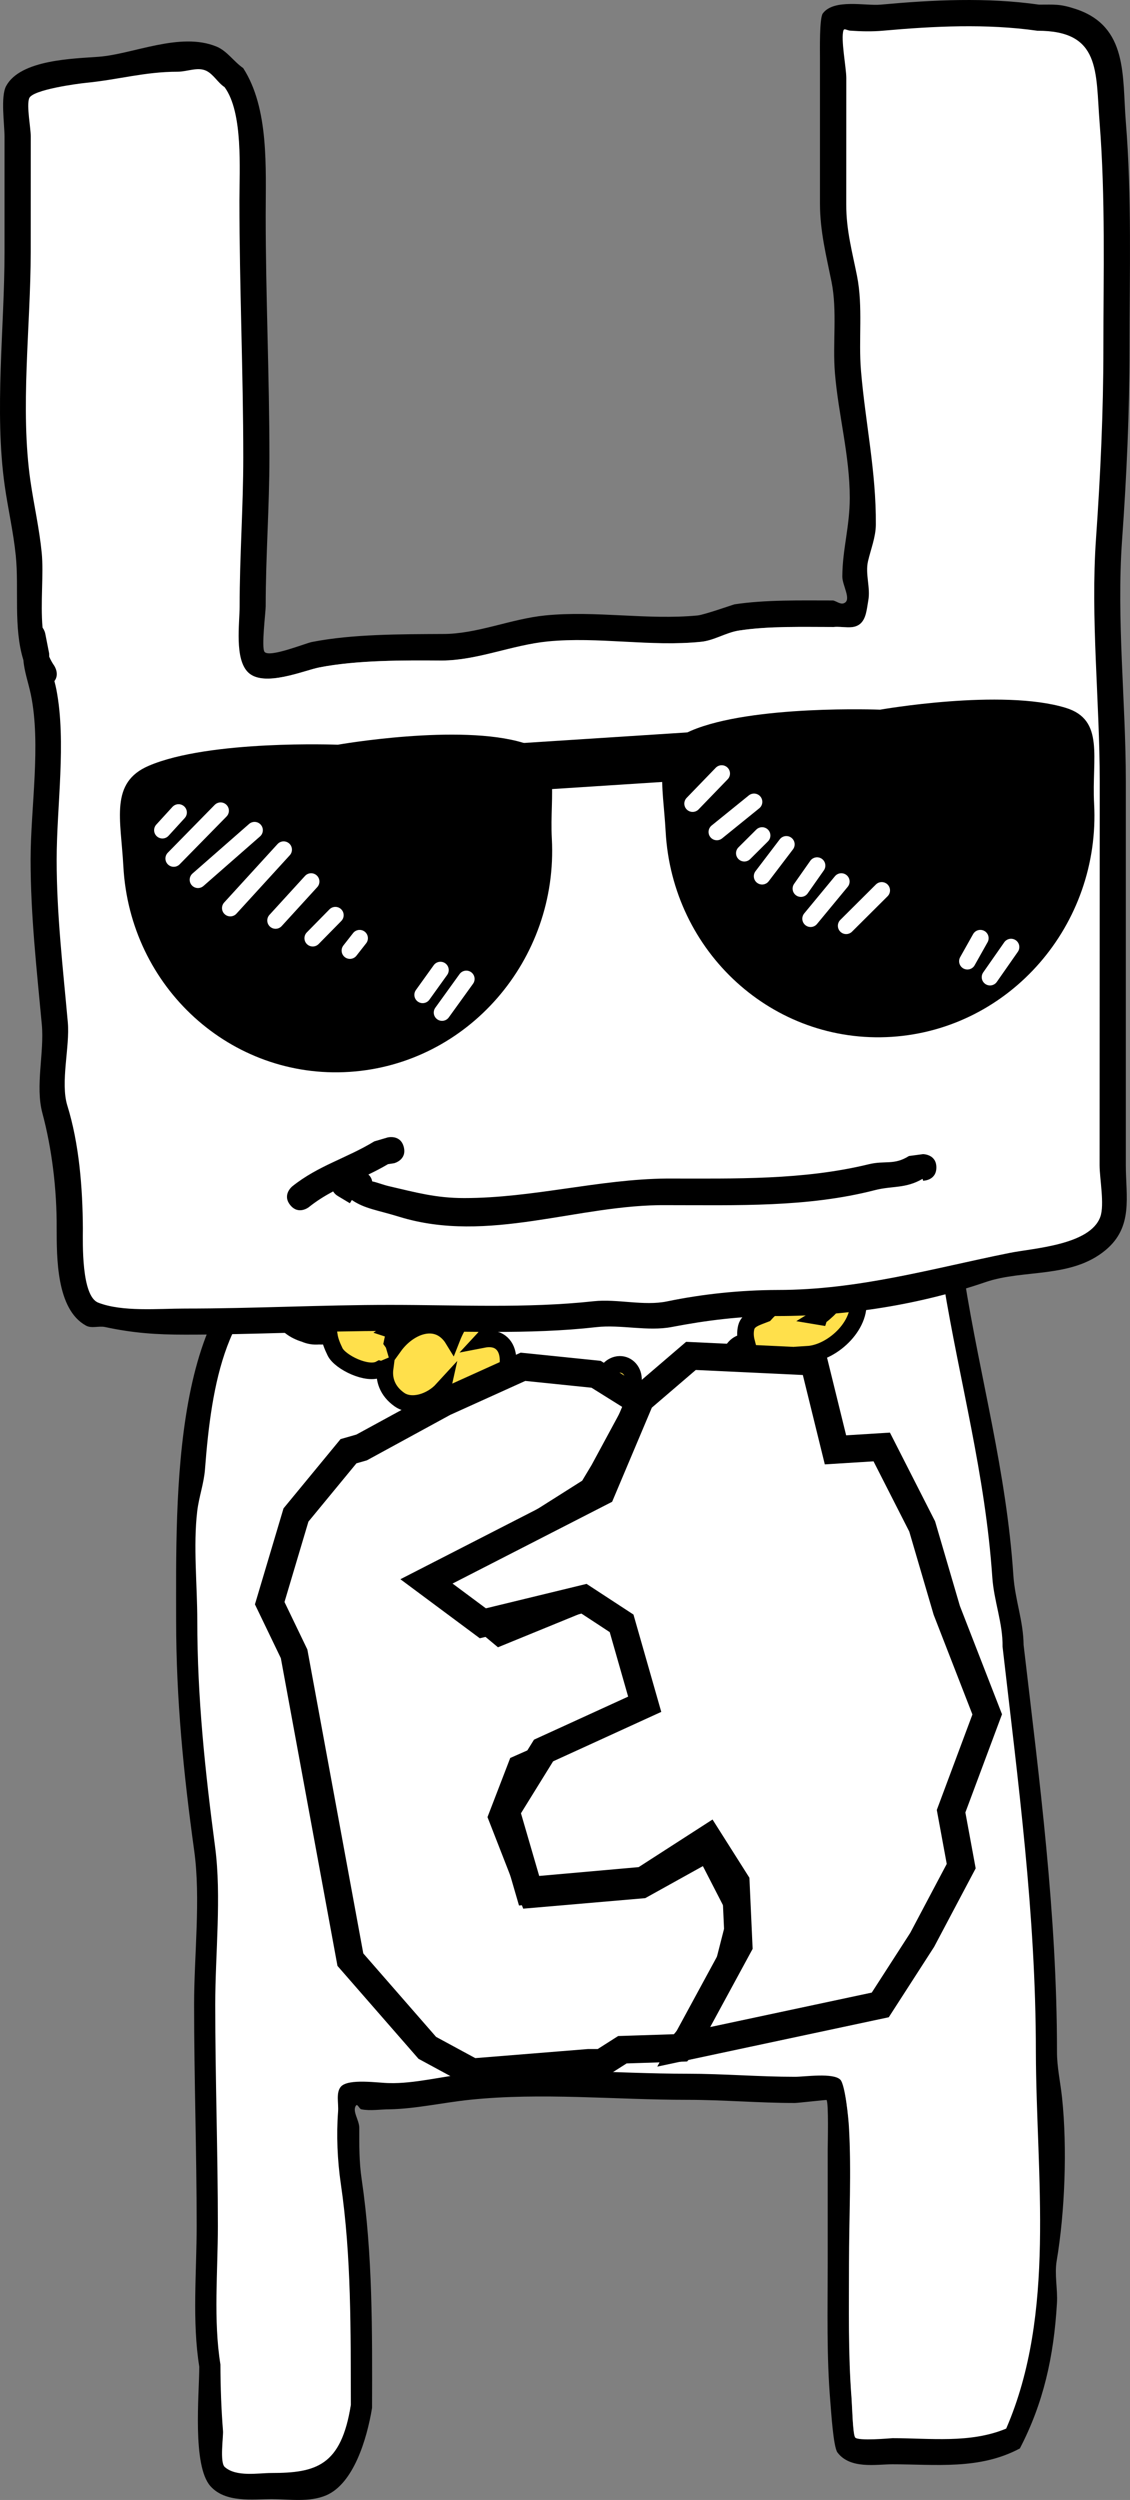 <svg version="1.1" xmlns="http://www.w3.org/2000/svg" xmlns:xlink="http://www.w3.org/1999/xlink" width="102.16" height="225.974" viewBox="0,0,102.16,225.974"><rect x="0" y="0" width="102.16" height="225.974" fill="#808080" stroke="none"/><g transform="translate(-268.159,-109.628)"><g stroke-miterlimit="10"><g stroke="none" stroke-width="0.5" stroke-linecap="butt"><path d="M315.536,214.908c-4.985,0.975 -9.788,4.36 -14.381,6.535c-1.805,0.855 -4.544,1.072 -5.863,2.768c-6.673,2.417 -7.984,10.578 -8.568,18.257c-0.098,1.291 -0.551,2.509 -0.702,3.792c-0.368,3.136 0.009,6.688 0.009,9.86c0,6.994 0.706,13.585 1.614,20.46c0.59,4.472 0.009,9.661 0.009,14.204c0,6.711 0.232,13.346 0.232,20.053c0,4.056 -0.418,8.503 0.227,12.486c0.006,2.05 0.071,3.994 0.232,6.016c0.038,0.482 -0.309,2.832 0.154,3.245c1.036,0.924 3.026,0.542 4.211,0.542c4.037,0 6.275,-0.566 7.149,-6.079c-0.02,-6.753 0.048,-13.433 -0.916,-20.005c-0.305,-2.079 -0.41,-4.401 -0.248,-6.519c0.059,-0.766 -0.156,-1.738 0.285,-2.282c0.653,-0.807 3.48,-0.352 4.398,-0.352c2.253,0.062 4.775,-0.618 7.12,-0.856c6.495,-0.659 13.26,-0.003 19.781,-0.003c3.265,0 6.48,0.286 9.74,0.286c0.863,0 3.457,-0.388 4.095,0.272c0.444,0.46 0.781,3.653 0.817,4.282c0.238,4.084 0.002,8.306 0.002,12.404c0,4.078 -0.087,8.162 0.227,12.2c0.048,0.611 0.08,3.053 0.285,3.426c0.201,0.366 3.299,0.074 3.385,0.074c3.381,0 7.017,0.496 10.269,-0.859c4.516,-10.419 2.711,-22.72 2.673,-34.035c0,-12.459 -1.611,-24.344 -3.012,-36.584c0.033,-2.143 -0.776,-4.083 -0.927,-6.289c-0.634,-9.271 -2.916,-17.549 -4.391,-26.506c-0.574,-3.821 -3.405,-4.693 -6.049,-5.673c-5.019,-1.86 -10.843,-4.227 -16.112,-4.263c-4.334,-1.784 -9.892,-0.844 -14.454,-0.844h-1.16c0,0 -0.053,0 -0.134,-0.015zM318.831,212.474c4.218,-0.165 8.951,-0.65 12.764,0.92c2.362,-0.017 4.457,0.567 6.653,1.482c5.478,2.283 15.583,1.458 17.103,10.355c1.436,9.046 3.799,17.409 4.422,26.779c0.15,2.254 0.901,4.086 0.928,6.316c1.436,12.285 3.017,24.246 3.017,36.754c-0.005,1.396 0.31,2.766 0.457,4.15c0.483,4.558 0.253,10.396 -0.483,14.747c-0.212,1.251 0.097,2.559 0.023,3.834c-0.283,4.851 -1.227,9.046 -3.353,13.134c-3.649,1.953 -7.633,1.433 -11.53,1.433c-1.461,0 -3.814,0.463 -4.963,-1.072c-0.376,-0.502 -0.58,-3.85 -0.643,-4.595c-0.345,-4.114 -0.237,-8.282 -0.237,-12.437c0,-3.438 -0.002,-6.875 0,-10.313c0,-0.46 0.099,-4.307 -0.108,-4.514c-0.018,-0.018 -2.624,0.272 -2.862,0.272c-3.261,0 -6.475,-0.286 -9.74,-0.286c-6.47,0 -13.2,-0.676 -19.643,-0.003c-2.443,0.255 -4.887,0.815 -7.258,0.862c-0.85,0 -1.71,0.159 -2.551,0c-0.182,-0.034 -0.342,-0.512 -0.472,-0.352c-0.39,0.482 0.285,1.333 0.285,2.015c0,1.601 -0.018,3.072 0.216,4.653c1,6.776 0.957,13.71 0.939,20.675c-0.47,2.864 -1.684,6.834 -4.131,7.894c-1.531,0.663 -3.359,0.352 -4.954,0.352c-1.679,0 -4.164,0.36 -5.529,-1.177c-1.647,-1.856 -1.014,-8.253 -1.005,-10.793c-0.657,-4.058 -0.237,-8.591 -0.237,-12.723c0,-6.707 -0.232,-13.342 -0.232,-20.053c0,-4.408 0.608,-9.542 0.009,-13.871c-0.964,-6.965 -1.633,-13.697 -1.633,-20.793c0,-11 -0.496,-30.304 10.219,-33.98c1.494,-1.781 4.255,-2.035 6.196,-2.961c5.63,-2.685 11.522,-6.945 17.719,-6.945c0,0 0.334,0 0.61,0.241z" fill="#000000"/><path d="M315.663,214.875l1.16,-0c4.562,0 10.132,-0.941 14.466,0.844c5.268,0.035 11.105,2.408 16.124,4.268c2.643,0.98 5.48,1.855 6.054,5.677c1.474,8.956 3.768,17.25 4.402,26.522c0.151,2.206 0.962,4.152 0.929,6.294c1.401,12.239 3.011,24.16 3.011,36.62c0.038,11.315 1.832,23.634 -2.684,34.053c-3.252,1.355 -6.893,0.863 -10.274,0.863c-0.086,0 -3.186,0.293 -3.387,-0.073c-0.205,-0.373 -0.271,-2.902 -0.319,-3.513c-0.314,-4.038 -0.231,-8.119 -0.231,-12.197c0,-4.097 0.23,-8.314 -0.008,-12.398c-0.037,-0.629 -0.318,-3.754 -0.763,-4.213c-0.638,-0.66 -3.236,-0.269 -4.098,-0.269c-3.26,0 -6.488,-0.278 -9.753,-0.278c-6.521,0 -13.321,-0.663 -19.816,-0.004c-2.345,0.238 -4.872,0.912 -7.126,0.85c-0.918,0 -3.747,-0.458 -4.401,0.349c-0.441,0.544 -0.166,1.455 -0.225,2.221c-0.162,2.118 -0.06,4.436 0.245,6.515c0.964,6.572 0.889,13.245 0.909,19.998c-0.874,5.513 -3.152,6.161 -7.189,6.161c-1.186,0 -3.177,0.381 -4.213,-0.544c-0.463,-0.413 -0.117,-2.763 -0.155,-3.246c-0.16,-2.022 -0.227,-3.967 -0.234,-6.018c-0.645,-3.983 -0.231,-8.435 -0.231,-12.492c0,-6.707 -0.238,-13.356 -0.238,-20.067c0,-4.543 0.579,-9.746 -0.012,-14.218c-0.907,-6.874 -1.611,-13.485 -1.611,-20.479c0,-3.172 -0.375,-6.731 -0.007,-9.867c0.151,-1.283 0.605,-2.504 0.703,-3.794c0.584,-7.679 1.905,-15.852 8.578,-18.269c1.318,-1.696 4.062,-1.917 5.867,-2.772c4.594,-2.175 9.408,-5.564 14.393,-6.54c0.081,0.015 0.134,0.015 0.134,0.015z" fill="#ffffff"/></g><path d="M325.383,236.107c0.157,0.703 0.196,1.531 0.179,2.394c0.31,-1.217 1.545,-1.873 2.407,-2.523c0,0 1.152,-0.803 1.799,0.424c0.102,0.193 0.159,0.376 0.183,0.546c0.067,-0.116 0.145,-0.213 0.23,-0.295c-0.45,-0.93 -0.43,-2.146 0.346,-3.241c0.489,-0.691 1.521,-0.331 2.284,-0.492c0.539,-0.162 0.99,-0.213 1.361,-0.177c-0.007,-0.05 -0.012,-0.101 -0.014,-0.152c-0.035,-0.805 0.528,-1.533 1.257,-1.627l0.241,-0.031c-0.114,-0.437 -0.139,-0.891 -0.033,-1.32c0.179,-0.725 1.002,-0.919 1.715,-1.205c0.484,-0.547 1.035,-0.96 1.588,-1.115c0.765,-1.126 2.01,-2.085 3.052,-2.563c-0.3,-1.152 0.477,-2.244 1.706,-3.291c0.37,-0.315 1.018,-0.501 1.675,-0.621c0.314,-0.148 0.648,-0.203 0.985,-0.144c0.023,-0.003 0.046,-0.006 0.069,-0.008c0.201,-0.449 0.639,-0.813 1.178,-1.1l0.139,-0.12c0.606,-0.353 1.166,-1.165 1.818,-1.06c0.399,0.064 0.849,0.178 1.261,0.361c0.094,-0.003 0.182,-0.003 0.263,0c0,0 1.312,0.072 1.158,1.537c-0.026,0.25 -0.086,0.455 -0.168,0.624c-0.384,1.418 -2.255,2.977 -3.603,2.829c0.01,1.584 -1.367,2.722 -2.799,3.068c0.636,2.41 -2.151,5.096 -4.483,5.239c0.053,0.096 0.093,0.202 0.118,0.321c0.478,2.302 -3.598,4.983 -5.524,4.22c-0.12,0.21 -0.242,0.338 -0.242,0.338l-1.284,1.019c-0.046,0.005 -0.093,0.012 -0.141,0.02c-0.156,0.403 -0.463,0.729 -0.842,0.879c-0.073,0.142 -0.175,0.286 -0.313,0.431c-0.789,0.83 -1.503,0.346 -1.762,0.114c-0.003,0.541 -0.186,1.12 -0.613,1.698c0.39,0.207 0.663,0.636 0.686,1.163c0.035,0.805 -0.528,1.533 -1.257,1.627l-1.333,0.171c-0.993,0.124 -1.994,0.083 -2.993,0.078c0.117,1.047 0.193,2.104 0.243,3.166c0.965,0.131 1.849,0.379 2.928,0.591c1.224,0.241 2.559,0.527 3.457,1.438c1.975,2.004 1.891,6.711 0.384,9.357c-1.127,1.979 -3.662,3.72 -5.86,4.715c0.007,1.387 -0.051,2.777 -0.199,4.165l0.066,1.515c0.035,0.805 -0.528,1.533 -1.257,1.627c-0.604,0.078 -1.133,-0.305 -1.316,-0.897l-0.55,-1.647l0.043,-0.021c-0.033,-0.061 -0.065,-0.123 -0.096,-0.186c-0.363,-0.744 -0.314,-1.649 -0.248,-2.555l-0.037,-0.855l0.025,-0.003c-0.009,-0.013 -0.018,-0.027 -0.026,-0.042c-0.011,-0.02 -0.021,-0.041 -0.031,-0.062c-0.91,0.122 -1.829,0.166 -2.699,0.163c-0.059,-0 -0.12,0.003 -0.182,0.009c-0.457,0.072 -0.922,0.136 -1.396,0.194l-0.146,-0.095l-0.015,0.083l-1.445,-0.211c-0.594,-0.072 -1.058,-0.596 -1.088,-1.289c-0.035,-0.805 0.528,-1.533 1.257,-1.627c0.039,-0.005 0.078,-0.008 0.116,-0.009l1.567,-0.068l-0,0.018c0.02,-0.006 0.039,-0.013 0.059,-0.019c0.599,-0.187 1.212,-0.103 1.827,-0.033c0.663,-0.13 1.303,-0.283 1.924,-0.472c-0.761,-0.249 -0.804,-1.245 -0.804,-1.245l-0.029,-0.669c-0.097,-2.226 -0.046,-4.463 0.062,-6.704c-1.43,0.157 -2.824,0.124 -3.875,-1.152c-0.518,-0.629 -0.956,-1.439 -1.016,-2.313c-0.033,-0.48 0.145,-0.952 0.356,-1.413c-0.004,-1.672 1.012,-3.511 2.262,-4.681c-0.256,-0.187 -0.487,-0.416 -0.681,-0.677c-0.116,0.199 -0.256,0.377 -0.43,0.526c-1.365,1.169 -2.916,0.337 -3.807,-1.013c-0.853,-0.509 -1.614,-1.246 -1.72,-1.838c-0.07,-0.39 -0.102,-0.731 -0.101,-1.033c-0.237,0.035 -0.479,0.08 -0.709,0.102c-0.625,0.227 -1.356,0.077 -1.99,-0.05c-2.144,-0.431 -2.748,-1.918 -2.351,-3.68c-1.024,1.119 -2.796,1.672 -3.884,0.904c-1.089,-0.769 -1.427,-1.81 -1.29,-2.844c-0.205,0.087 -0.364,0.108 -0.364,0.108l-0.106,-0.026c-1.117,0.611 -3.598,-0.622 -4.052,-1.548c-0.291,-0.593 -0.455,-1.067 -0.517,-1.466c-0.322,0.045 -0.65,0.061 -0.974,0.047c-0.425,0.036 -0.85,-0.025 -1.249,-0.204c-1.847,-0.549 -3.104,-2.168 -1.66,-4.694c0.286,-0.501 0.722,-0.91 1.204,-1.208c0.393,-0.468 0.756,-1.001 1.279,-1.195c0.145,-0.053 0.3,-0.099 0.463,-0.135c0.399,-0.36 0.775,-0.664 1.079,-0.893c0,0 1.132,-0.84 1.814,0.362c0.286,0.505 0.253,0.946 0.117,1.288c0.194,0.241 0.336,0.54 0.406,0.903c0.638,0.501 1.021,1.283 0.879,2.499c0.108,0.079 0.215,0.185 0.318,0.325c0.102,0.138 0.175,0.275 0.223,0.407c0.022,0.005 0.044,0.01 0.066,0.015c0.413,0.096 0.654,0.417 0.811,0.848l0.265,-0.185l0.324,0.615l0.063,0.045l-0.021,0.035l0.298,0.565l-0.064,0.045l0.294,0.096c-0.112,0.312 -0.188,0.653 -0.259,0.999c0.076,0.104 0.14,0.23 0.185,0.385c1.292,-1.792 3.748,-2.811 5.184,-0.836c0.018,0.025 0.035,0.051 0.051,0.077c0.241,-0.615 0.566,-1.211 0.919,-1.76c0,0 0.83,-1.202 1.858,-0.36c1.029,0.841 0.199,2.043 0.199,2.043c-0.059,0.076 -0.124,0.148 -0.19,0.219c0.579,-0.113 1.147,-0.079 1.583,0.245c0.75,0.557 0.824,1.698 0.533,2.791c0.232,0.024 0.476,0.13 0.69,0.389c0.185,0.117 0.358,0.313 0.492,0.628c0.194,0.456 0.169,0.838 0.056,1.141c0.043,0.098 0.071,0.2 0.089,0.299c0.223,-0.117 0.454,-0.239 0.687,-0.375c0,0 0.981,-0.495 1.532,0.342c0.719,0.291 1.188,1.022 1.383,1.888l0.389,0.318c0.681,-0.896 2.222,-1.738 3.428,-1.53c0.005,-0.298 0.023,-0.515 0.059,-0.595c-0.003,-0.08 -0.006,-0.16 -0.009,-0.24l0.019,-0.041l0.001,-0.026l-0.018,0.001l0.057,-1.472c0.021,-0.757 0.564,-1.42 1.258,-1.509c0.729,-0.094 1.348,0.483 1.383,1.287c0.002,0.043 0.002,0.086 0.001,0.128l-0.045,1.721c0,0.002 0,0.004 0,0.006zM326.034,253.869c0,0.025 0,0.05 0.001,0.075c0.237,1.772 0.456,3.564 0.604,5.368c0.763,-0.539 1.505,-1.196 2.238,-2.003c1.204,-1.327 2.274,-2.127 1.58,-3.923c-1.152,-1.44 -2.371,-0.986 -4.013,-0.992c-0.141,-0.001 -0.281,-0.014 -0.42,-0.034c0.003,0.504 0.006,1.007 0.01,1.508zM325.549,239.67c-0.011,-0.054 -0.02,-0.107 -0.027,-0.159c-0.004,0.062 -0.007,0.125 -0.011,0.187c0.012,-0.009 0.025,-0.019 0.039,-0.028zM322.259,247.316l0.25,0.09c0.041,-0.656 0.082,-1.312 0.119,-1.967c-0.944,0.618 -1.64,1.39 -0.369,1.877zM342.255,228.641c0.054,-0.033 0.107,-0.069 0.159,-0.106c0.277,-0.199 1.035,-0.897 0.742,-0.731c-0.524,0.296 -1.079,0.517 -1.636,0.709l0.802,-0.113c0,0 -0.018,0.099 -0.066,0.241zM310.77,236.084c-0.078,-0.049 -0.156,-0.102 -0.232,-0.159c-0.013,0.06 -0.012,0.101 0.007,0.118c0.061,0.056 0.14,0.056 0.225,0.04z" fill="#ffe04b" stroke="#000000" stroke-width="1.5" stroke-linecap="butt"/><g stroke="none" stroke-width="0.5" stroke-linecap="butt"><path d="M270.274,169.293c-0.915,-2.939 -0.386,-6.465 -0.69,-9.454c-0.22,-2.166 -0.704,-4.213 -1.003,-6.342c-0.943,-6.716 -0.013,-14.252 -0.013,-21.043c0,-3.494 0,-6.988 0,-10.483c0,-1.111 -0.365,-3.613 0.142,-4.56c1.294,-2.415 6.153,-2.479 8.38,-2.651c3.138,-0.243 7.358,-2.273 10.644,-0.921c0.954,0.392 1.559,1.36 2.41,1.944c2.349,3.646 2.035,9.013 2.035,13.305c0,7.262 0.337,14.575 0.337,21.881c0,4.492 -0.337,8.95 -0.337,13.465c0,0.515 -0.406,3.747 -0.103,4.12c0.445,0.547 3.687,-0.778 4.276,-0.894c3.66,-0.723 8.071,-0.701 11.794,-0.725c3.115,0.023 6.171,-1.364 9.307,-1.677c4.547,-0.454 9.226,0.436 13.773,0.003c0.59,-0.056 3.259,-0.994 3.321,-1.003c2.81,-0.43 6.094,-0.352 8.945,-0.352c0.315,0.085 0.636,0.363 0.944,0.255c0.762,-0.269 -0.13,-1.612 -0.126,-2.419c0.015,-2.501 0.673,-4.499 0.673,-7.116c0,-3.837 -1.026,-7.469 -1.341,-11.28c-0.222,-2.697 0.224,-5.606 -0.31,-8.258c-0.465,-2.307 -1.034,-4.528 -1.042,-7.009c0,-4.376 0,-8.752 0,-13.129c0,-0.725 -0.059,-3.687 0.255,-4.106c1.008,-1.348 3.861,-0.669 5.224,-0.795c4.707,-0.434 9.613,-0.674 14.323,-0.001c1.392,0.003 1.873,-0.087 3.334,0.399c4.735,1.572 4.184,6.098 4.512,10.151c0.554,6.841 0.339,13.739 0.339,20.609c0,5.706 -0.27,11.555 -0.676,17.253c-0.512,7.181 0.34,14.573 0.34,21.796c0,11.558 0,23.115 0,34.673c0,2.881 0.691,5.598 -1.832,7.698c-3.1,2.58 -7.396,1.713 -10.831,2.886c-5.94,2.029 -12.377,3.073 -18.835,3.073c-3.225,-0.011 -6.462,0.394 -9.535,0.988c-2.199,0.425 -4.619,-0.237 -6.841,0.016c-6.126,0.696 -12.446,0.342 -18.633,0.342c-6.193,0 -12.306,0.337 -18.515,0.337c-2.645,0 -4.705,-0.142 -7.262,-0.689c-0.563,-0.12 -1.216,0.149 -1.721,-0.127c-2.705,-1.478 -2.644,-6.225 -2.654,-8.802c0.021,-3.515 -0.43,-7.195 -1.295,-10.424c-0.651,-2.43 0.184,-5.48 -0.046,-7.972c-0.461,-4.991 -1.016,-9.883 -1.016,-14.93c0,-4.626 0.958,-10.41 0.022,-14.921c-0.215,-1.037 -0.59,-2.059 -0.673,-3.111zM273.128,171.189c0.067,0.252 0.13,0.505 0.179,0.76c0.916,4.735 0.022,10.543 0.022,15.376c0,4.968 0.564,9.779 1.004,14.693c0.197,2.193 -0.695,5.416 -0.046,7.513c1.061,3.428 1.38,7.399 1.398,11.12c-0.006,1.27 -0.144,6.087 1.385,6.683c2.187,0.852 5.429,0.531 7.849,0.531c6.209,0 12.32,-0.337 18.515,-0.337c6.113,0 12.343,0.328 18.396,-0.331c2.131,-0.232 4.535,0.449 6.624,0.016c3.209,-0.666 6.629,-1.022 9.99,-1.032c7.357,0 14.005,-1.944 20.963,-3.341c2.147,-0.431 7.282,-0.702 8.2,-3.261c0.393,-1.096 -0.068,-3.472 -0.068,-4.652c0,-11.558 0,-23.115 0,-34.673c0,-7.283 -0.841,-14.724 -0.334,-21.966c0.396,-5.645 0.67,-11.432 0.67,-17.083c0,-6.822 0.202,-13.666 -0.334,-20.46c-0.365,-4.63 0.13,-8.314 -5.618,-8.302c-4.597,-0.657 -9.359,-0.413 -13.954,-0.001c-0.99,0.089 -1.991,0.066 -2.982,-0.005c-0.186,-0.013 -0.484,-0.292 -0.546,-0.117c-0.266,0.756 0.255,3.391 0.255,4.31c0,3.815 0,7.63 0,11.445c-0.009,2.308 0.555,4.325 0.978,6.457c0.552,2.781 0.126,5.758 0.363,8.573c0.398,4.73 1.388,9.127 1.352,13.92c-0.008,1.127 -0.45,2.208 -0.705,3.306c-0.27,1.16 0.24,2.402 0.023,3.574c-0.139,0.75 -0.179,1.69 -0.79,2.147c-0.65,0.486 -1.615,0.17 -2.423,0.255c-2.734,0 -5.871,-0.095 -8.56,0.321c-1.173,0.182 -2.232,0.894 -3.412,1.016c-4.563,0.474 -9.268,-0.453 -13.83,0.003c-3.241,0.324 -6.307,1.669 -9.544,1.689c-3.438,-0.028 -7.718,-0.044 -11.097,0.622c-1.352,0.266 -5.068,1.825 -6.496,0.452c-1.255,-1.206 -0.776,-4.423 -0.776,-5.979c0,-4.514 0.337,-8.975 0.337,-13.465c0,-7.763 -0.337,-15.502 -0.337,-23.228c0,-2.855 0.347,-7.971 -1.331,-10.259c-0.606,-0.39 -0.975,-1.12 -1.63,-1.423c-0.778,-0.36 -1.713,0.091 -2.57,0.091c-2.977,0 -5.328,0.713 -8.317,1.006c-0.656,0.064 -4.797,0.603 -5.099,1.389c-0.254,0.661 0.142,2.655 0.142,3.426c0,3.494 0,6.988 0,10.483c0,6.656 -0.968,14.13 -0.011,20.703c0.315,2.164 0.798,4.243 1.016,6.445c0.189,1.911 -0.126,4.486 0.078,6.761c0.187,0.256 0.241,0.527 0.241,0.527l0.354,1.8c-0.001,0.101 0.002,0.201 0.008,0.301c0.131,0.297 0.286,0.577 0.469,0.834c0,0 0.489,0.733 0.001,1.363z" fill="#000000"/><path d="M273.079,169.827c-0.183,-0.257 -0.338,-0.537 -0.469,-0.835c-0.006,-0.1 -0.009,-0.201 -0.008,-0.301l-0.354,-1.802c0,0 -0.054,-0.272 -0.241,-0.528c-0.204,-2.275 0.111,-4.857 -0.077,-6.768c-0.217,-2.202 -0.699,-4.287 -1.014,-6.451c-0.957,-6.574 0.019,-14.061 0.019,-20.717c0,-3.494 0.004,-6.993 0.004,-10.487c0,-0.771 -0.395,-2.765 -0.141,-3.427c0.302,-0.786 4.446,-1.327 5.101,-1.391c2.988,-0.293 5.344,-1.009 8.321,-1.009c0.857,0 1.793,-0.452 2.571,-0.092c0.655,0.303 1.073,1.115 1.679,1.505c1.678,2.288 1.334,7.402 1.334,10.257c0,7.726 0.349,15.451 0.349,23.214c0,4.49 -0.33,8.934 -0.33,13.448c0,1.556 -0.478,4.763 0.777,5.969c1.428,1.373 5.048,-0.185 6.4,-0.452c3.38,-0.666 7.659,-0.652 11.097,-0.624c3.237,-0.02 6.325,-1.402 9.566,-1.726c4.563,-0.457 9.341,0.502 13.904,0.028c1.18,-0.123 2.239,-0.836 3.412,-1.017c2.689,-0.416 5.826,-0.318 8.56,-0.318c0.808,-0.085 1.677,0.246 2.328,-0.24c0.611,-0.457 0.652,-1.394 0.79,-2.144c0.217,-1.171 -0.292,-2.408 -0.022,-3.568c0.256,-1.097 0.699,-2.175 0.707,-3.302c0.035,-4.794 -0.944,-9.176 -1.343,-13.906c-0.237,-2.815 0.194,-5.788 -0.358,-8.569c-0.423,-2.132 -0.983,-4.146 -0.974,-6.454c0,-3.815 0.004,-7.628 0.004,-11.443c0,-0.919 -0.52,-3.554 -0.253,-4.309c0.062,-0.176 0.399,0.015 0.585,0.029c0.991,0.071 1.994,0.095 2.984,0.006c4.595,-0.412 9.364,-0.651 13.961,0.005c5.748,-0.012 5.258,3.676 5.623,8.306c0.536,6.793 0.342,13.648 0.342,20.47c0,5.651 -0.269,11.451 -0.665,17.096c-0.508,7.242 0.334,14.705 0.334,21.988c0,11.558 -0.012,23.138 -0.012,34.696c0,1.18 0.459,3.557 0.066,4.653c-0.917,2.559 -6.057,2.833 -8.204,3.265c-6.958,1.397 -13.62,3.348 -20.977,3.348c-3.361,0.01 -6.789,0.368 -9.997,1.034c-2.088,0.433 -4.498,-0.247 -6.629,-0.015c-6.053,0.659 -12.298,0.329 -18.411,0.329c-6.194,0 -12.318,0.332 -18.526,0.332c-2.42,0 -5.665,0.319 -7.853,-0.534c-1.53,-0.596 -1.394,-5.415 -1.388,-6.685c-0.018,-3.722 -0.341,-7.697 -1.403,-11.125c-0.649,-2.096 0.239,-5.324 0.043,-7.517c-0.44,-4.914 -1.01,-9.736 -1.01,-14.704c0,-4.832 0.891,-10.656 -0.025,-15.391c-0.049,-0.254 -0.112,-0.508 -0.179,-0.76c0.488,-0.629 -0.001,-1.364 -0.001,-1.364z" fill="#ffffff"/></g><g><path d="M318.049,185.441c0.59,10.949 -7.604,20.385 -18.301,21.076c-10.697,0.691 -19.846,-7.625 -20.436,-18.573c-0.231,-4.286 -1.244,-7.582 2.299,-9.098c5.508,-2.357 17.089,-1.902 17.089,-1.902c0,0 11.018,-1.939 16.795,-0.163c3.529,1.085 2.33,4.508 2.554,8.66z" fill="#000000" stroke="none" stroke-width="0" stroke-linecap="butt"/><path d="M309.168,181.528l-0.233,-4.317l25.868,-1.671l0.233,4.317z" fill="#000000" stroke="none" stroke-width="0" stroke-linecap="butt"/><path d="M367.074,182.274c0.59,10.949 -7.604,20.385 -18.301,21.076c-10.697,0.691 -19.846,-7.625 -20.436,-18.573c-0.231,-4.286 -1.244,-7.582 2.299,-9.098c5.508,-2.357 17.089,-1.902 17.089,-1.902c0,0 11.018,-1.939 16.795,-0.163c3.529,1.085 2.33,4.508 2.554,8.66z" fill="#000000" stroke="none" stroke-width="0" stroke-linecap="butt"/><path d="M283.865,187.23l4.238,-4.321" fill="none" stroke="#ffffff" stroke-width="1.5" stroke-linecap="round"/><path d="M282.842,184.67l1.461,-1.6" fill="none" stroke="#ffffff" stroke-width="1.5" stroke-linecap="round"/><path d="M286.057,189.151l5.115,-4.481" fill="none" stroke="#ffffff" stroke-width="1.5" stroke-linecap="round"/><path d="M288.98,191.712l4.823,-5.282" fill="none" stroke="#ffffff" stroke-width="1.5" stroke-linecap="round"/><path d="M293.072,192.832l3.215,-3.521" fill="none" stroke="#ffffff" stroke-width="1.5" stroke-linecap="round"/><path d="M298.479,192.352l-2.046,2.081" fill="none" stroke="#ffffff" stroke-width="1.5" stroke-linecap="round"/><path d="M299.794,195.553l0.877,-1.12" fill="none" stroke="#ffffff" stroke-width="1.5" stroke-linecap="round"/><path d="M306.37,199.554l1.608,-2.241" fill="none" stroke="#ffffff" stroke-width="1.5" stroke-linecap="round"/><path d="M310.316,198.114l-2.192,3.041" fill="none" stroke="#ffffff" stroke-width="1.5" stroke-linecap="round"/><path d="M333.406,179.548l-2.63,2.721" fill="none" stroke="#ffffff" stroke-width="1.5" stroke-linecap="round"/><path d="M332.967,184.83l3.361,-2.721" fill="none" stroke="#ffffff" stroke-width="1.5" stroke-linecap="round"/><path d="M337.059,185.15l-1.608,1.601" fill="none" stroke="#ffffff" stroke-width="1.5" stroke-linecap="round"/><path d="M339.251,185.95l-2.192,2.881" fill="none" stroke="#ffffff" stroke-width="1.5" stroke-linecap="round"/><path d="M340.566,189.951l1.461,-2.081" fill="none" stroke="#ffffff" stroke-width="1.5" stroke-linecap="round"/><path d="M347.873,190.111l-3.215,3.201" fill="none" stroke="#ffffff" stroke-width="1.5" stroke-linecap="round"/><path d="M344.22,189.311l-2.777,3.361" fill="none" stroke="#ffffff" stroke-width="1.5" stroke-linecap="round"/><path d="M355.619,196.513l1.169,-2.081" fill="none" stroke="#ffffff" stroke-width="1.5" stroke-linecap="round"/><path d="M359.564,195.233l-1.9,2.721" fill="none" stroke="#ffffff" stroke-width="1.5" stroke-linecap="round"/></g><path d="M351.612,213.952c0,0 1.202,-0 1.202,1.202c0,1.202 -1.202,1.202 -1.202,1.202l-0.044,-0.171c-1.563,0.905 -2.718,0.611 -4.315,1.022c-6.092,1.569 -12.45,1.356 -18.815,1.356c-8.019,-0.092 -16.12,3.539 -24.191,1.05c-1.987,-0.613 -3.098,-0.715 -4.28,-1.515l-0.176,0.293l-1.085,-0.651c-0.176,-0.102 -0.324,-0.247 -0.429,-0.42c-0.749,0.399 -1.482,0.852 -2.193,1.42c0,0 -0.938,0.751 -1.689,-0.188c-0.751,-0.938 0.188,-1.689 0.188,-1.689c2.351,-1.881 4.899,-2.534 7.416,-4.065l1.21,-0.356c0,0 1.166,-0.291 1.457,0.874c0.291,1.166 -0.874,1.457 -0.874,1.457l-0.556,0.085c-0.591,0.351 -1.184,0.654 -1.774,0.938c0.159,0.136 0.293,0.333 0.347,0.619c0.444,0.086 0.947,0.302 1.515,0.434c2.458,0.57 4.247,1.074 6.798,1.074c6.213,0 12.203,-1.711 18.319,-1.766c6.203,0 12.33,0.152 18.263,-1.292c1.476,-0.359 2.277,0.11 3.631,-0.744l1.28,-0.171z" fill="#000000" stroke="none" stroke-width="0.5" stroke-linecap="butt"/><g fill="#ffffff" stroke="#000000" stroke-width="2.5" stroke-linecap="round"><path d="M321.374,296.092l-10.515,0.848l-4.07,-2.205l-6.953,-7.971l-5.088,-27.643l-2.205,-4.579l2.374,-7.971l4.749,-5.766l1.187,-0.339l7.462,-4.07l7.123,-3.222l6.614,0.678l4.07,2.544l-3.392,6.275l-1.018,1.696l-13.398,8.48l5.088,4.24l7.462,-3.053l4.579,3.053l1.357,7.292l-11.532,5.088l-1.696,4.409l2.713,6.953l9.836,-0.848l6.105,-3.392l3.053,5.936l-2.035,7.971l-3.561,4.24l-5.257,0.17l-1.865,1.187z"/><path d="M326.053,236.109l4.573,-3.92l11.106,0.523l1.96,7.97l4.181,-0.261l3.658,7.186l2.221,7.578l3.658,9.407l-3.266,8.754l0.915,4.965l-3.528,6.664l-3.789,5.88l-17.769,3.789l4.965,-9.146l-0.261,-5.749l-2.482,-3.92l-5.88,3.789l-10.322,0.915l-2.091,-7.186l3.397,-5.488l9.146,-4.181l-2.091,-7.317l-3.397,-2.221l-9.146,2.221l-5.096,-3.789l15.81,-8.101z"/></g></g></g></svg>